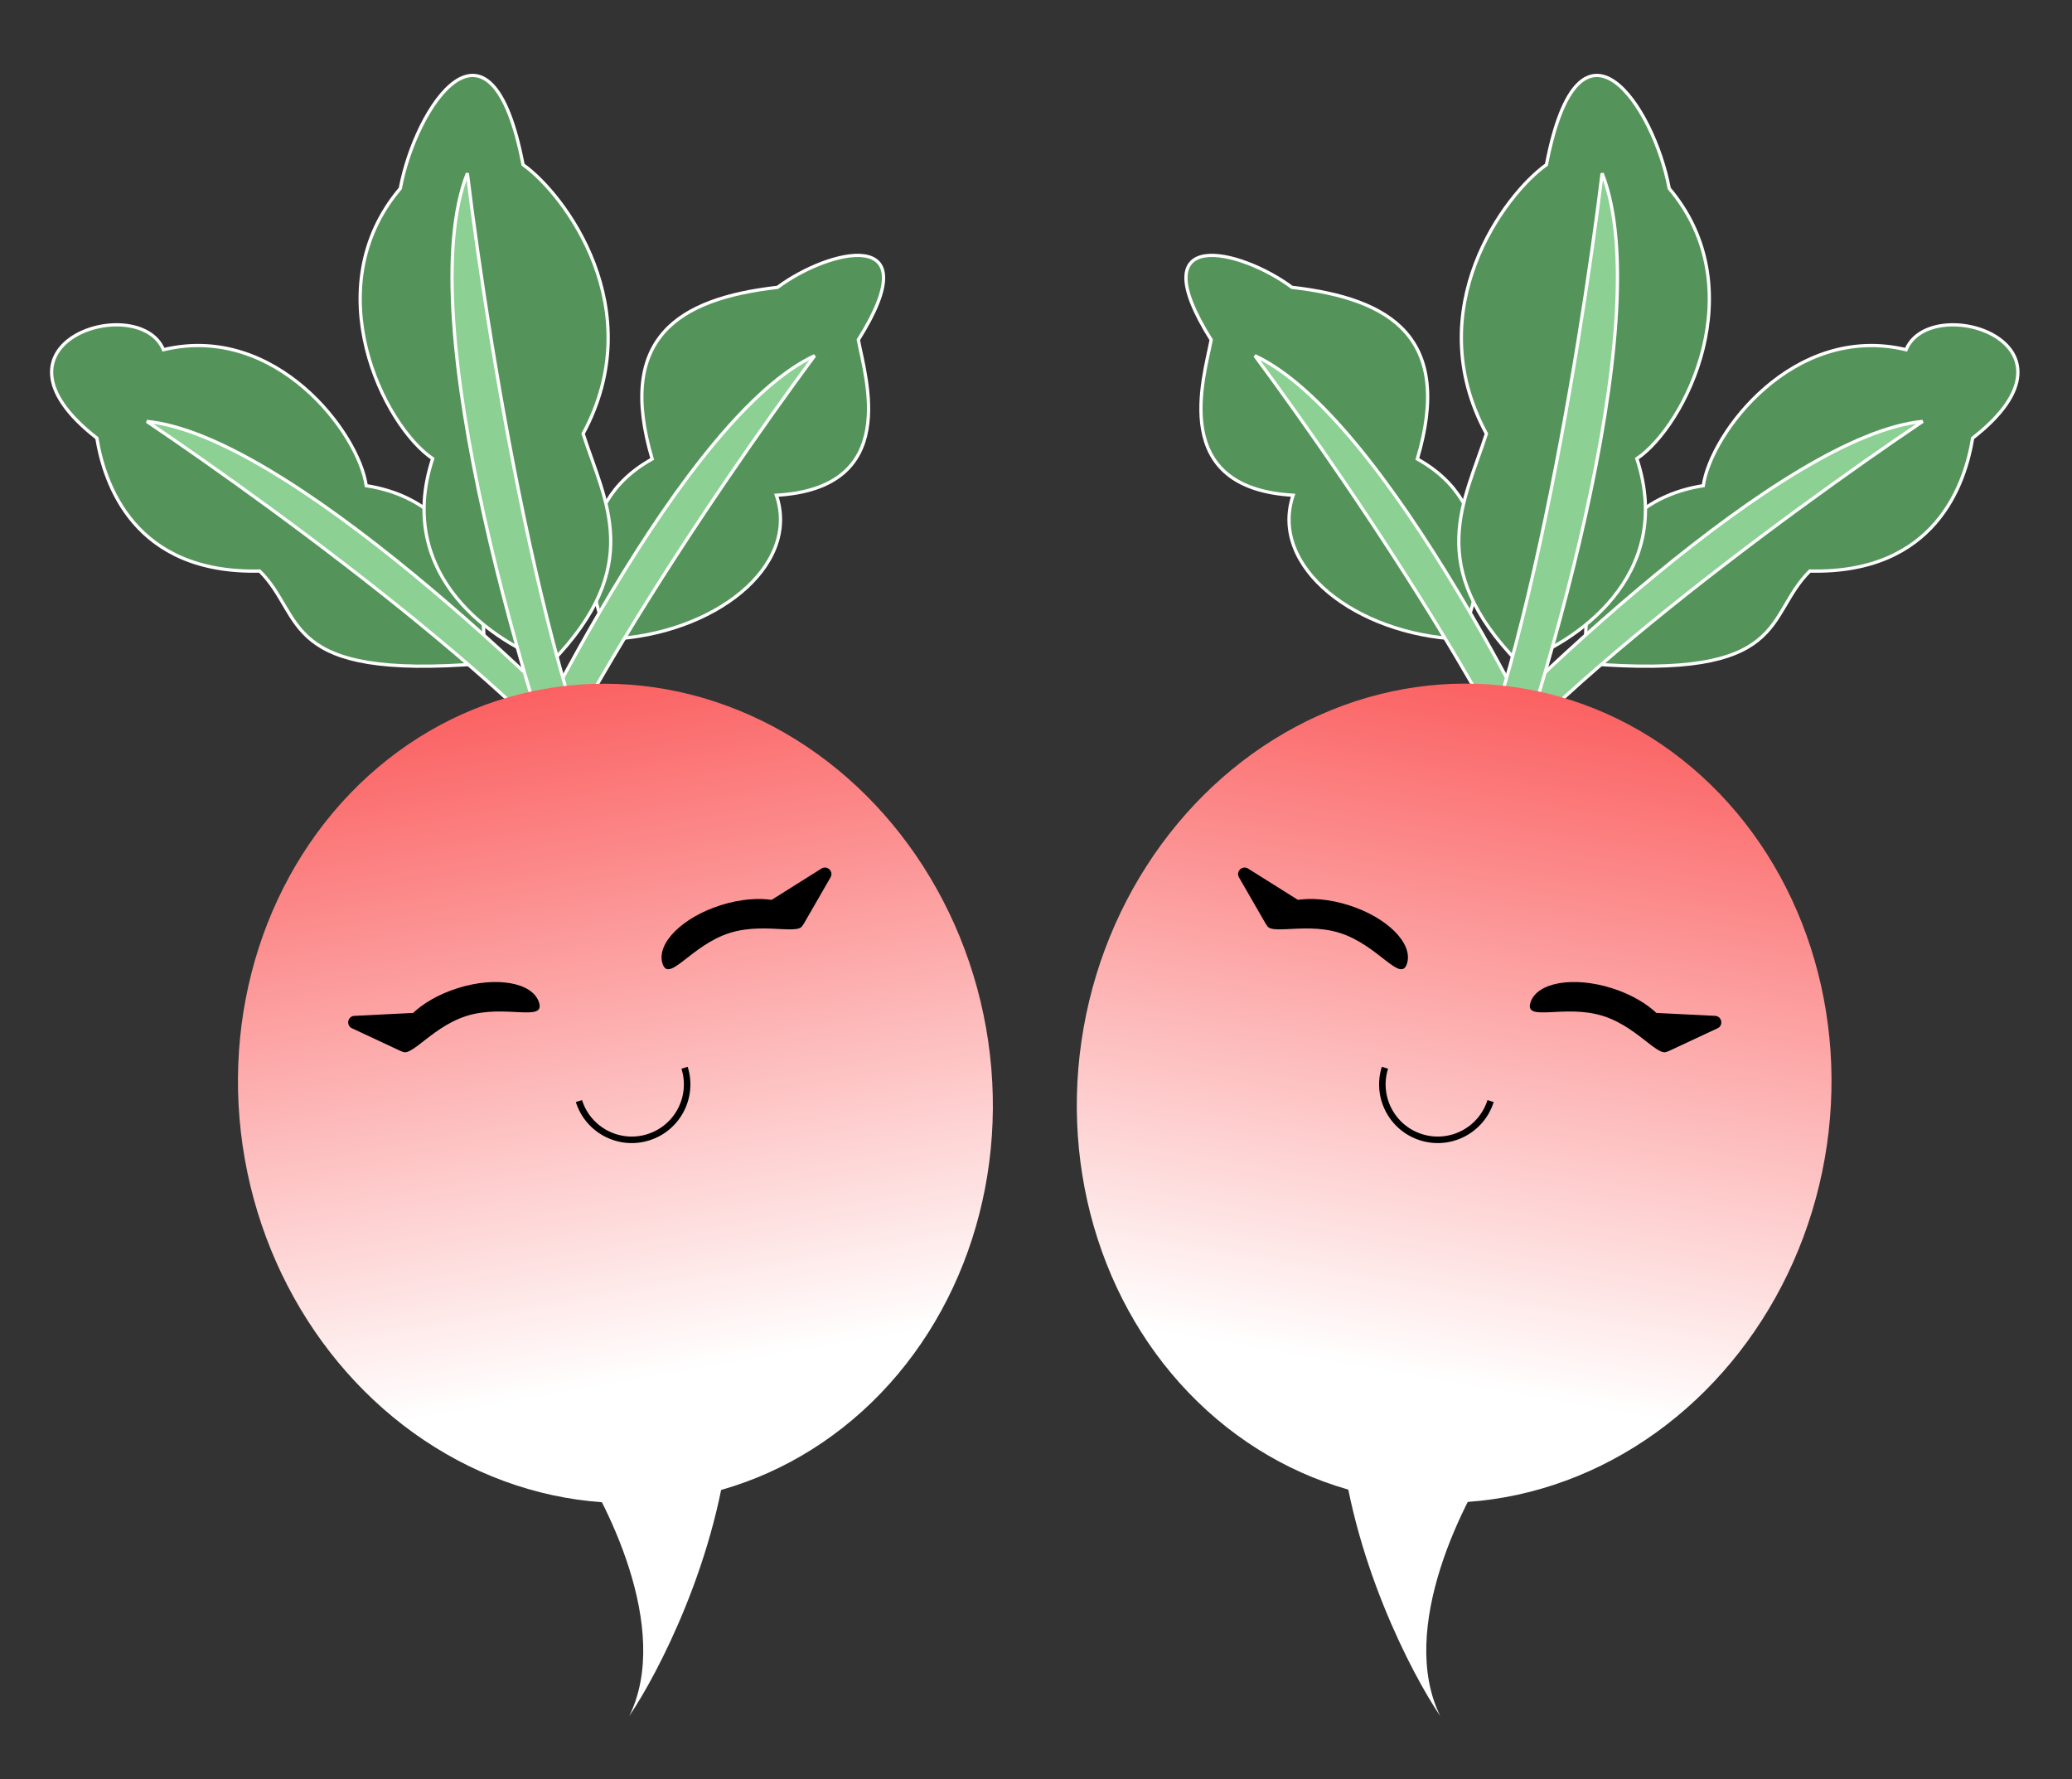 <svg width="636" height="546" viewBox="0 0 636 546" fill="none" xmlns="http://www.w3.org/2000/svg">
<rect x="0" y="0" width="636" height="546" fill="#333333" stroke="none"/>
<path d="M522.823 149.047C489.354 154.293 485.072 187.617 487.114 203.623C549.628 208.726 541.464 189.136 555.532 175.243C594.122 176.182 603.235 148.378 605.499 134.449C643.409 104.976 592.507 89.359 585.065 107.318C550.538 99.049 525.079 132.944 522.823 149.047Z" fill="#54945A" stroke="white"/>
<path d="M590.163 129.325C547.881 133.404 466.862 210.648 431.986 248.953L441.148 258.679C459.901 222.221 548.537 157.381 590.163 129.325Z" fill="#8DD093" stroke="white"/>
<path d="M435.052 140.858C460.868 155.119 454.451 183.66 448.016 196.148C416.243 194.729 389.48 174.022 396.921 151.979C358.717 149.812 369.477 116.36 371.772 104.289C349.536 68.883 380.668 76.358 396.562 88.177C427.266 91.694 446.037 103.776 435.052 140.858Z" fill="#54945A" stroke="white"/>
<path d="M385.179 109.152C424.464 127.413 475.146 228.07 495.173 276.179L482.902 282.259C477.752 241.387 415.338 149.867 385.179 109.152Z" fill="#8DD093" stroke="white"/>
<path d="M502.433 140.759C514.332 176.96 483.113 197.537 466.016 203.301C437.16 173.617 449.531 154.024 456.249 133.1C435.522 94.772 461.876 59.613 474.682 50.536C484.798 -1.959 507.713 32.736 512.363 57.825C538.357 88.488 517.423 130.628 502.433 140.759Z" fill="#54945A" stroke="white"/>
<path d="M491.775 53.19C509.363 97.678 473.448 216.828 452.92 270.587L438.47 266.129C465.412 229.476 484.985 108.727 491.775 53.19Z" fill="#8DD093" stroke="white"/>
<ellipse cx="446.355" cy="335.483" rx="115.5" ry="126" transform="rotate(10 446.355 335.483)" fill="url(#paint0_linear_51_52)"/>
<path d="M431.879 295.695C429.935 301.858 423.099 290.04 411.248 286.303C399.397 282.566 387.018 288.326 388.961 282.163C390.905 276 402.087 274.032 413.939 277.769C425.79 281.506 433.822 289.531 431.879 295.695Z" fill="black"/>
<path d="M380.302 269.242C379.261 267.435 381.333 265.44 383.099 266.549L398.582 276.274C399.833 277.06 399.83 278.885 398.575 279.666L391.306 284.19C390.346 284.788 389.082 284.471 388.517 283.491L380.302 269.242Z" fill="black"/>
<path d="M469.782 307.645C467.839 313.809 480.217 308.049 492.068 311.785C503.92 315.522 510.756 327.34 512.699 321.177C514.642 315.014 506.61 306.988 494.759 303.252C482.908 299.515 471.725 301.482 469.782 307.645Z" fill="black"/>
<path d="M527.203 315.559C529.092 314.677 528.539 311.854 526.456 311.75L508.195 310.835C506.72 310.761 505.676 312.258 506.256 313.617L509.615 321.492C510.059 322.533 511.276 322.998 512.301 322.52L527.203 315.559Z" fill="black"/>
<path d="M457.533 337.898C454.71 346.853 445.162 351.823 436.208 349C427.254 346.176 422.284 336.629 425.107 327.674" stroke="black" stroke-width="2"/>
<path d="M460.794 443.633L411.265 439.469C414.653 477.84 433.23 513.576 442.095 526.647C428.93 499.956 449.076 460.183 460.794 443.633Z" fill="white"/>
<path d="M112.411 149.047C145.88 154.293 150.163 187.617 148.12 203.623C85.606 208.726 93.77 189.136 79.703 175.243C41.112 176.182 31.999 148.378 29.735 134.449C-8.174 104.976 42.727 89.359 50.17 107.318C84.697 99.049 110.155 132.944 112.411 149.047Z" fill="#54945A" stroke="white"/>
<path d="M45.072 129.325C87.354 133.404 168.372 210.648 203.248 248.953L194.087 258.679C175.333 222.221 86.698 157.381 45.072 129.325Z" fill="#8DD093" stroke="white"/>
<path d="M200.182 140.858C174.367 155.119 180.783 183.66 187.218 196.148C218.992 194.729 245.754 174.022 238.314 151.979C276.518 149.812 265.757 116.36 263.463 104.289C285.699 68.883 254.566 76.358 238.672 88.177C207.969 91.694 189.197 103.776 200.182 140.858Z" fill="#54945A" stroke="white"/>
<path d="M250.056 109.152C210.77 127.413 160.088 228.07 140.062 276.179L152.333 282.259C157.483 241.387 219.896 149.867 250.056 109.152Z" fill="#8DD093" stroke="white"/>
<path d="M132.802 140.759C120.902 176.96 152.121 197.537 169.218 203.301C198.075 173.617 185.703 154.024 178.985 133.1C199.712 94.772 173.359 59.613 160.552 50.536C150.436 -1.959 127.521 32.736 122.871 57.825C96.877 88.488 117.812 130.628 132.802 140.759Z" fill="#54945A" stroke="white"/>
<path d="M143.459 53.19C125.871 97.678 161.787 216.828 182.315 270.587L196.765 266.129C169.823 229.476 150.25 108.727 143.459 53.19Z" fill="#8DD093" stroke="white"/>
<ellipse cx="115.5" cy="126" rx="115.5" ry="126" transform="matrix(-0.985 0.174 0.174 0.985 280.745 191.341)" fill="url(#paint1_linear_51_52)"/>
<path d="M203.356 295.695C205.299 301.858 212.135 290.04 223.986 286.303C235.838 282.566 248.216 288.326 246.273 282.163C244.33 276 233.147 274.032 221.296 277.769C209.444 281.506 201.412 289.531 203.356 295.695Z" fill="black"/>
<path d="M254.932 269.242C255.974 267.435 253.901 265.44 252.136 266.549L236.652 276.274C235.401 277.06 235.405 278.885 236.659 279.666L243.928 284.19C244.888 284.788 246.153 284.471 246.718 283.491L254.932 269.242Z" fill="black"/>
<path d="M165.453 307.645C167.396 313.809 155.017 308.049 143.166 311.785C131.315 315.522 124.479 327.34 122.535 321.177C120.592 315.014 128.624 306.988 140.475 303.252C152.327 299.515 163.509 301.482 165.453 307.645Z" fill="black"/>
<path d="M108.032 315.559C106.142 314.677 106.695 311.854 108.778 311.75L127.039 310.835C128.515 310.761 129.558 312.258 128.979 313.617L125.619 321.492C125.176 322.533 123.958 322.998 122.933 322.52L108.032 315.559Z" fill="black"/>
<path d="M177.701 337.898C180.524 346.853 190.072 351.823 199.026 349C207.981 346.176 212.951 336.629 210.127 327.674" stroke="black" stroke-width="2"/>
<path d="M174.44 443.633L223.969 439.469C220.581 477.84 202.004 513.576 193.139 526.647C206.304 499.956 186.159 460.183 174.44 443.633Z" fill="white"/>
<defs>
<linearGradient id="paint0_linear_51_52" x1="446.355" y1="209.483" x2="446.355" y2="461.483" gradientUnits="userSpaceOnUse">
<stop stop-color="#FB6162"/>
<stop offset="0.849" stop-color="white"/>
</linearGradient>
<linearGradient id="paint1_linear_51_52" x1="115.5" y1="0" x2="115.5" y2="252" gradientUnits="userSpaceOnUse">
<stop stop-color="#FB6162"/>
<stop offset="0.849" stop-color="white"/>
</linearGradient>
</defs>
</svg>
